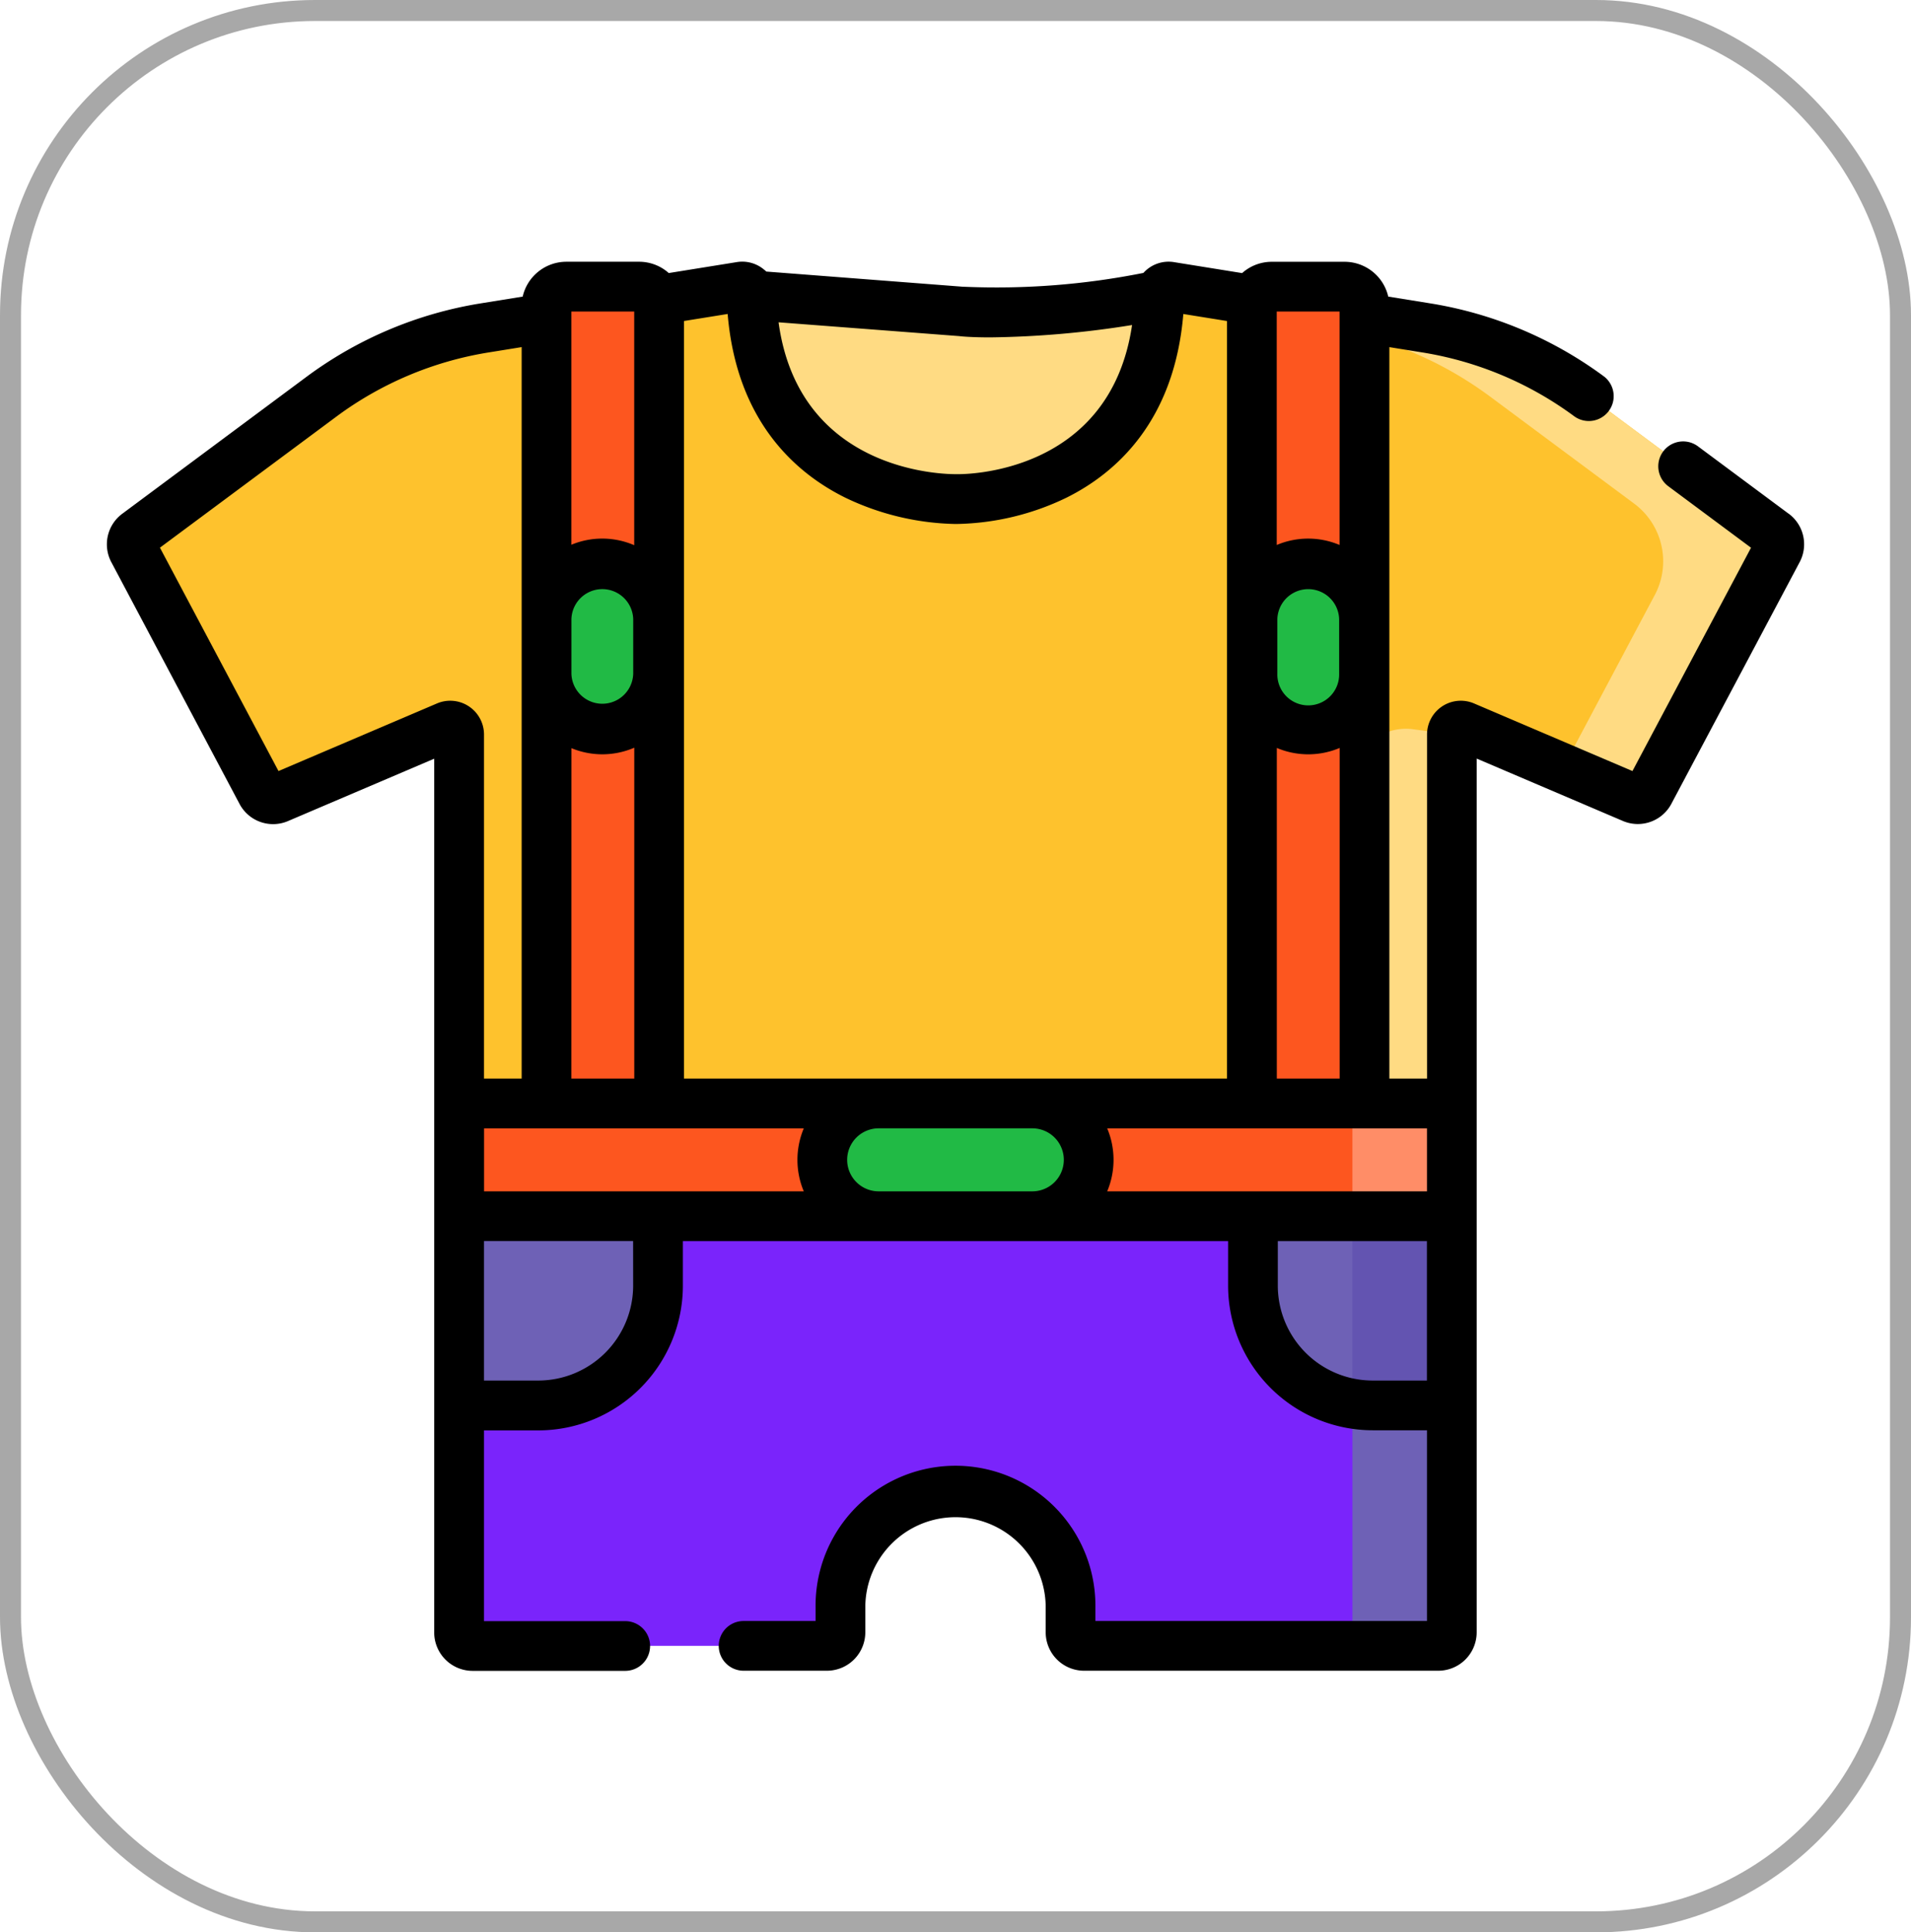 <svg xmlns="http://www.w3.org/2000/svg" width="91" height="92" viewBox="0 0 91 92"><defs><style>.a,.k{fill:none;}.a{stroke:#a8a8a8;}.b{fill:#ffdb83;}.c{fill:#fec22d;}.d{fill:#7a24fb;}.e{fill:#6e61b6;}.f{fill:#6354b1;}.g{fill:#fd561f;}.h{fill:#ff8d67;}.i{fill:#21ba45;}.j{stroke:none;}</style></defs><g transform="translate(-738 -587.901)"><g class="a" transform="translate(738 587.901)"><rect class="j" width="91" height="92" rx="15"/><rect class="k" x="0.5" y="0.5" width="90" height="91" rx="14.5"/></g><g transform="translate(743.09 600.358)"><path class="b" d="M190.459,53.674l10,.764s3.005.354,9.437-.764c0,0,4.843,13.822-9.676,13.822S190.459,53.674,190.459,53.674Z" transform="translate(-159.766 -52.068)"/><path class="c" d="M85.878,63.573l-6.105,11.5a.634.634,0,0,1-.809.286l-8.01-3.417a.424.424,0,0,0-.59.39V93.158H23.089V72.329a.424.424,0,0,0-.59-.39l-8.013,3.417a.634.634,0,0,1-.808-.286l-6.1-11.5a.636.636,0,0,1,.182-.809l8.777-6.52a17.735,17.735,0,0,1,7.757-3.273l12.218-1.967a.434.434,0,0,1,.5.416c.3,9.918,9.758,9.7,9.758,9.7s9.374.218,9.676-9.7a.434.434,0,0,1,.5-.416l12.218,1.967a17.732,17.732,0,0,1,7.755,3.272l8.777,6.52A.636.636,0,0,1,85.878,63.573Z" transform="translate(-6.316 -49.816)"/><g transform="translate(50.115 1.184)"><path class="b" d="M375.742,186.943V205.5h4.736V184.666l-1.844-.25A2.549,2.549,0,0,0,375.742,186.943Z" transform="translate(-366.545 -163.337)"/><path class="b" d="M346.745,62.764l-8.777-6.52a17.732,17.732,0,0,0-7.755-3.272l-12.218-1.967a.433.433,0,0,0-.5.414c0,.09-.008.177-.012.266l8,1.287a17.731,17.731,0,0,1,7.755,3.272l6.855,5.092a3.421,3.421,0,0,1,.982,4.351l-4.381,8.25,3.326,1.418a.634.634,0,0,0,.809-.286l6.105-11.5A.636.636,0,0,0,346.745,62.764Z" transform="translate(-317.481 -51)"/></g><path class="d" d="M153.532,318.077v21.916a.644.644,0,0,1-.644.645h-16.87a.644.644,0,0,1-.644-.645v-1.187a5.48,5.48,0,1,0-10.96,0v1.187a.644.644,0,0,1-.644.645H106.9a.644.644,0,0,1-.644-.645V318.077Z" transform="translate(-89.485 -274.735)"/><g transform="translate(58.668 43.342)"><path class="e" d="M372.308,318.076v21.916a.644.644,0,0,1-.644.645H376.4a.644.644,0,0,0,.644-.645V318.076Z" transform="translate(-371.664 -318.076)"/></g><path class="e" d="M110.027,340.422h-3.769v-9.007h9.471v3.306A5.7,5.7,0,0,1,110.027,340.422Z" transform="translate(-89.485 -285.967)"/><path class="e" d="M355.213,340.422h-3.769a5.7,5.7,0,0,1-5.7-5.7v-3.306h9.471Z" transform="translate(-291.166 -285.967)"/><path class="f" d="M375.742,331.416v8.924a5.728,5.728,0,0,0,.966.083h3.77v-9.007Z" transform="translate(-316.431 -285.968)"/><path class="g" d="M106.258,297.4h47.274v5.37H106.258Z" transform="translate(-89.485 -257.319)"/><path class="h" d="M375.742,297.4h4.736v5.37h-4.736Z" transform="translate(-316.431 -257.319)"/><path class="i" d="M225.816,302.768H218.5a2.685,2.685,0,1,1,0-5.37h7.317a2.685,2.685,0,1,1,0,5.37Z" transform="translate(-181.748 -257.32)"/><g transform="translate(20.933 1.19)"><path class="g" d="M137.972,89.925h-5.361V51.984a.947.947,0,0,1,.947-.947h3.466a.947.947,0,0,1,.947.947Z" transform="translate(-132.611 -51.037)"/><path class="g" d="M350.79,89.925h-5.361V51.984a.947.947,0,0,1,.947-.947h3.466a.947.947,0,0,1,.947.947Z" transform="translate(-311.836 -51.037)"/></g><path class="i" d="M135.267,142.436a2.656,2.656,0,0,1-2.656-2.656v-2.59a2.656,2.656,0,0,1,5.311,0v2.59A2.656,2.656,0,0,1,135.267,142.436Z" transform="translate(-111.678 -120.165)"/><path class="i" d="M348.241,142.436a2.656,2.656,0,0,1-2.656-2.656v-2.59a2.656,2.656,0,0,1,5.311,0v2.59A2.655,2.655,0,0,1,348.241,142.436Z" transform="translate(-291.034 -120.165)"/><path d="M80.082,55.5l-4.341-3.225a1.184,1.184,0,0,0-1.412,1.9l3.963,2.945L72.646,67.753,65.1,64.533a1.608,1.608,0,0,0-2.236,1.48V82.394H61.07V47.57l1.588.256a16.614,16.614,0,0,1,7.237,3.052,1.184,1.184,0,0,0,1.411-1.9,18.989,18.989,0,0,0-8.272-3.489l-2.017-.325a2.135,2.135,0,0,0-2.078-1.657H55.472a2.122,2.122,0,0,0-1.414.538l-3.238-.521a1.611,1.611,0,0,0-1.462.513,35.751,35.751,0,0,1-8.531.659l-.048,0L31.4,43.972q-.055-.055-.115-.1A1.61,1.61,0,0,0,30,43.521l-3.244.522a2.122,2.122,0,0,0-1.414-.538H21.88A2.135,2.135,0,0,0,19.8,45.164l-2.015.325a18.975,18.975,0,0,0-8.275,3.491L.736,55.5a1.811,1.811,0,0,0-.522,2.313l6.1,11.5a1.807,1.807,0,0,0,2.318.818l6.954-2.966v41.6a1.83,1.83,0,0,0,1.828,1.828h7.268a1.184,1.184,0,1,0,0-2.368H17.958v-9.08h2.585a6.893,6.893,0,0,0,6.885-6.885V90.132H53.391v2.122a6.893,6.893,0,0,0,6.885,6.885h2.585v9.08H47.072v-.647a6.663,6.663,0,1,0-13.325,0v.647H30.32a1.184,1.184,0,1,0,0,2.368h3.967a1.83,1.83,0,0,0,1.828-1.828v-1.187a4.295,4.295,0,1,1,8.59,0v1.187a1.83,1.83,0,0,0,1.828,1.828H63.4a1.83,1.83,0,0,0,1.828-1.828v-41.6l6.952,2.966A1.808,1.808,0,0,0,74.5,69.31l6.106-11.5a1.81,1.81,0,0,0-.523-2.312ZM62.861,87.764H47.633a3.868,3.868,0,0,0,0-3H62.861Zm-44.9,0v-3H33.186a3.868,3.868,0,0,0,0,3Zm4.159-27.239a1.472,1.472,0,0,1,2.943,0v2.59a1.472,1.472,0,0,1-2.943,0Zm0,6.137a3.839,3.839,0,0,0,2.993-.021V82.394H22.117Zm5.36,15.732V46.326l2.08-.335c.431,5.128,3.249,7.582,5.6,8.745A12.64,12.64,0,0,0,40.4,55.99h.047A12.457,12.457,0,0,0,45.7,54.735c2.336-1.163,5.131-3.617,5.559-8.743l2.08.335V82.394H27.478Zm28.231,0V66.652a3.838,3.838,0,0,0,2.993,0V82.394Zm.025-19.278v-2.59a1.472,1.472,0,0,1,2.943,0v2.59a1.472,1.472,0,1,1-2.943,0ZM58.7,56.99a3.838,3.838,0,0,0-2.993,0V45.874H58.7ZM42.067,47.106a45.69,45.69,0,0,0,6.751-.588c-1.05,7.14-8.026,7.108-8.34,7.1h-.051c-.322,0-7.449.038-8.443-7.23l8.6.657C40.707,47.062,41.2,47.106,42.067,47.106ZM25.11,45.874V57a3.839,3.839,0,0,0-2.993-.021V46.2c0-.01,0-.021,0-.031v-.293ZM8.172,67.753,2.526,57.118l8.4-6.239a16.6,16.6,0,0,1,7.239-3.054l1.586-.256V82.394H17.958V66.013a1.609,1.609,0,0,0-2.239-1.479Zm16.888,24.5a4.523,4.523,0,0,1-4.518,4.518H17.958v-6.64h7.1Zm11.691-4.49a1.5,1.5,0,0,1,0-3h7.317a1.5,1.5,0,0,1,0,3Zm23.525,9.008a4.523,4.523,0,0,1-4.518-4.518V90.132h7.1v6.64Z" transform="translate(0 -43.5)"/></g></g></svg>